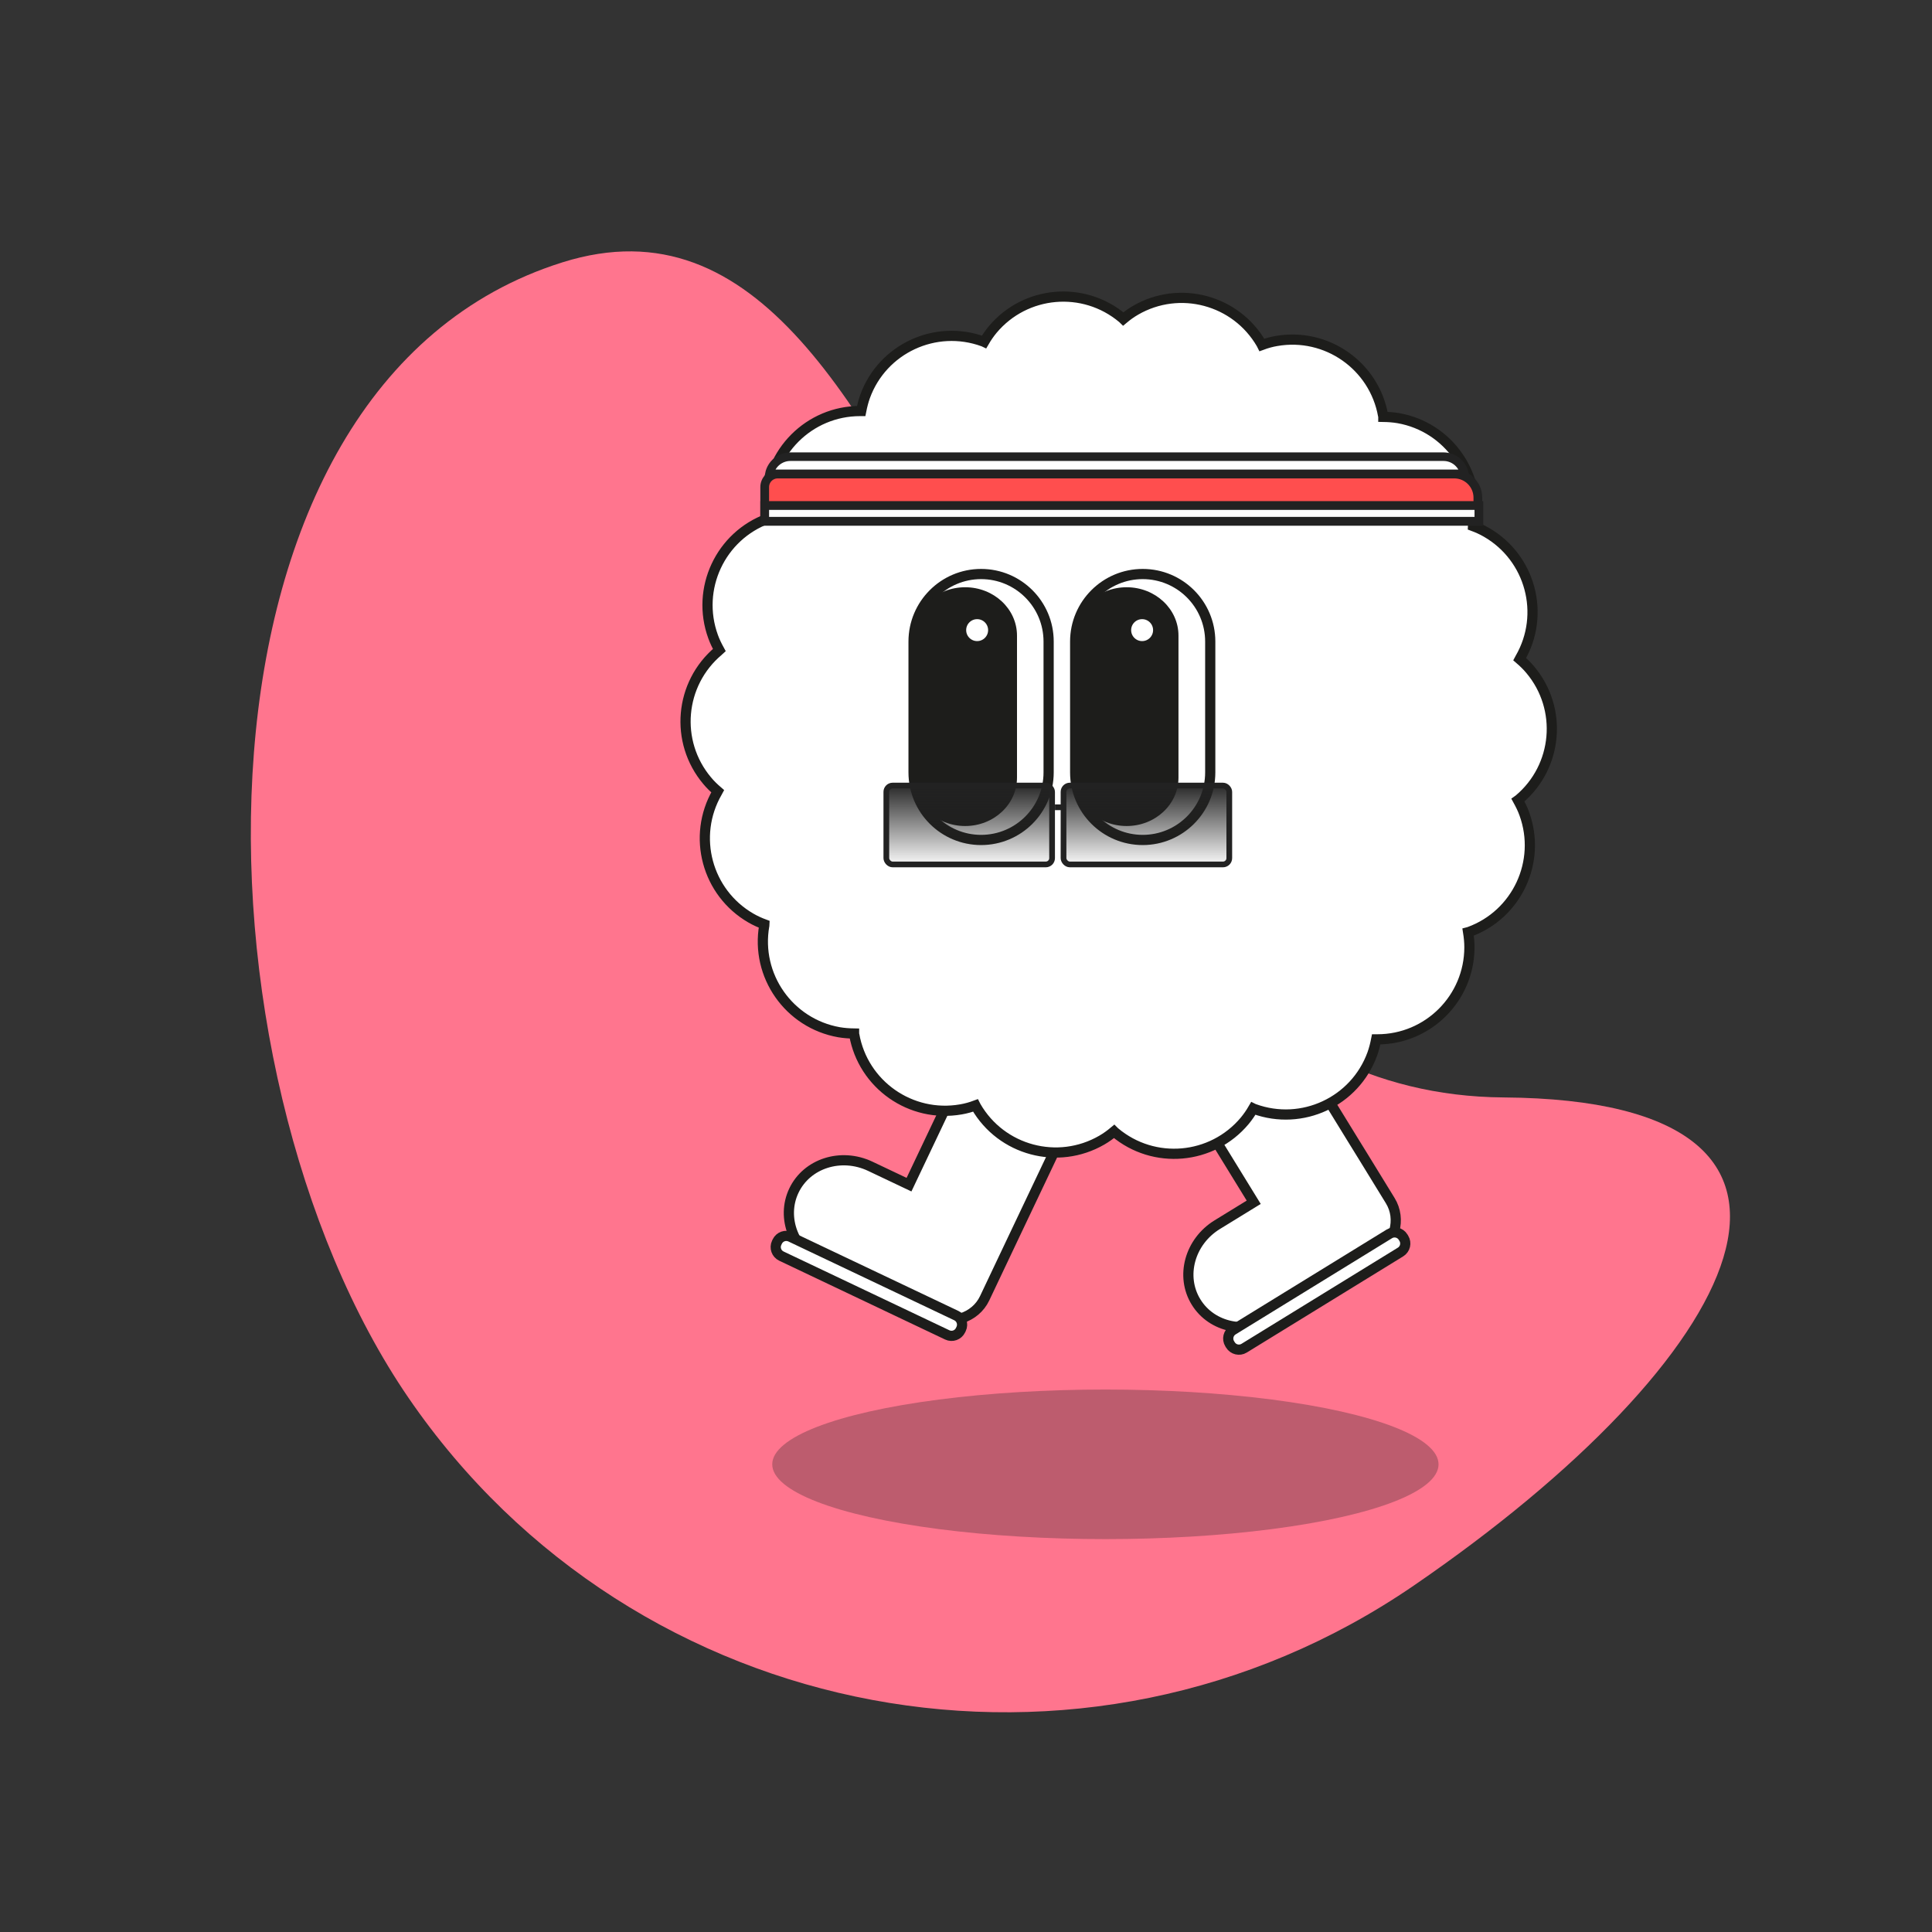 <svg width="100%" height="310" viewBox="0 0 310 310" fill="none" xmlns="http://www.w3.org/2000/svg">
<rect x="0" y="0" width="310" height="310" fill="#333333" stroke="none"/>
<g clip-path="url(#clip0_1531_15228)">
<path d="M241.259 176.089C301.631 176.533 279.708 218.183 226.854 254.411C174 290.639 101.785 277.16 65.557 224.306C29.329 171.452 27.378 61.82 90.259 42.09C153.139 22.359 156.055 175.462 241.259 176.089Z" fill="#FF758E"/>
<ellipse opacity="0.3" cx="177.366" cy="234.959" rx="53.456" ry="12" fill="#222222"/>
<path d="M170.174 160.775C165.487 158.556 160 160.307 157.918 164.691L145.855 190.085L139.637 187.135C134.95 184.915 129.463 186.666 127.381 191.05C125.3 195.434 127.409 200.797 132.096 203.017L149.178 211.137C152.541 212.736 156.484 211.482 157.987 208.324L161.544 200.825L162.812 198.15L174.875 172.756C176.957 168.372 174.848 163.009 170.16 160.789L170.174 160.775Z" fill="white" stroke="#1D1D1B" stroke-width="1.636" stroke-miterlimit="10"/>
<path d="M153.459 211.102L126.848 198.461C126.05 198.082 125.096 198.421 124.717 199.219L124.622 199.418C124.243 200.216 124.583 201.17 125.381 201.549L151.992 214.191C152.79 214.57 153.744 214.23 154.123 213.432L154.218 213.233C154.596 212.435 154.257 211.481 153.459 211.102Z" fill="white" stroke="#1D1D1B" stroke-width="1.636" stroke-miterlimit="10"/>
<path d="M189.833 156.557C185.422 159.273 183.891 164.829 186.442 168.964L201.166 192.911L195.307 196.51C190.895 199.226 189.365 204.781 191.915 208.917C194.452 213.053 200.104 214.198 204.516 211.482L220.632 201.569C223.803 199.612 224.906 195.627 223.072 192.649L218.73 185.577L217.172 183.054L202.448 159.107C199.911 154.971 194.259 153.827 189.847 156.543L189.833 156.557Z" fill="white" stroke="#1D1D1B" stroke-width="1.636" stroke-miterlimit="10"/>
<path d="M222.933 197.979L197.837 213.412C197.085 213.874 196.85 214.859 197.312 215.612L197.428 215.8C197.891 216.552 198.876 216.787 199.628 216.324L224.724 200.891C225.476 200.428 225.711 199.444 225.248 198.691L225.133 198.503C224.67 197.751 223.685 197.516 222.933 197.979Z" fill="white" stroke="#1D1D1B" stroke-width="1.636" stroke-miterlimit="10"/>
<path d="M243.565 128.39C243.565 128.39 243.662 128.321 243.717 128.28C249.976 123.027 250.789 113.707 245.537 107.462C245.013 106.828 244.434 106.277 243.827 105.753C243.855 105.698 243.896 105.656 243.924 105.601C248.004 98.529 245.578 89.499 238.519 85.418C237.803 85.004 237.072 84.673 236.327 84.398C236.327 84.343 236.355 84.273 236.369 84.218C237.789 76.181 232.412 68.516 224.375 67.096C223.561 66.958 222.762 66.903 221.962 66.889C221.962 66.834 221.962 66.765 221.934 66.71C220.514 58.672 212.849 53.309 204.812 54.716C203.998 54.853 203.226 55.074 202.482 55.35C202.454 55.295 202.427 55.239 202.399 55.184C198.318 48.112 189.275 45.699 182.216 49.78C181.499 50.194 180.851 50.662 180.244 51.172C180.203 51.131 180.162 51.09 180.107 51.048C173.848 45.796 164.528 46.623 159.289 52.868C158.765 53.502 158.31 54.164 157.911 54.853C157.855 54.826 157.8 54.798 157.745 54.785C150.08 52 141.588 55.943 138.803 63.622C138.527 64.394 138.334 65.179 138.182 65.951C138.127 65.951 138.058 65.951 138.003 65.951C129.842 65.951 123.224 72.569 123.224 80.73C123.224 81.558 123.307 82.357 123.431 83.143C123.376 83.157 123.321 83.171 123.252 83.198C115.586 85.983 111.63 94.475 114.415 102.141C114.69 102.913 115.049 103.63 115.435 104.333C115.393 104.374 115.338 104.402 115.283 104.443C109.024 109.696 108.211 119.015 113.463 125.26C113.987 125.895 114.566 126.446 115.173 126.97C115.145 127.025 115.104 127.066 115.076 127.122C110.996 134.194 113.422 143.224 120.481 147.305C121.197 147.718 121.928 148.049 122.673 148.325C122.673 148.38 122.645 148.449 122.631 148.504C121.211 156.542 126.588 164.207 134.625 165.627C135.439 165.765 136.238 165.82 137.038 165.834C137.038 165.889 137.038 165.958 137.066 166.013C138.486 174.05 146.151 179.413 154.188 178.007C155.002 177.869 155.774 177.649 156.518 177.373C156.546 177.428 156.573 177.483 156.601 177.538C160.682 184.611 169.725 187.023 176.784 182.943C177.501 182.529 178.149 182.06 178.756 181.55C178.797 181.591 178.838 181.633 178.893 181.674C185.152 186.927 194.472 186.1 199.711 179.854C200.235 179.22 200.69 178.558 201.089 177.869C201.145 177.897 201.2 177.924 201.255 177.938C208.92 180.723 217.413 176.78 220.197 169.101C220.473 168.329 220.666 167.543 220.818 166.771C220.873 166.771 220.942 166.771 220.997 166.771C229.158 166.771 235.776 160.154 235.776 151.992C235.776 151.165 235.693 150.365 235.569 149.58C235.624 149.566 235.679 149.552 235.748 149.524C243.414 146.74 247.37 138.247 244.585 130.582C244.31 129.81 243.951 129.093 243.565 128.39V128.39Z" fill="white" stroke="#1D1D1B" stroke-width="1.636" stroke-miterlimit="10"/>
<path d="M168.258 102.942C168.258 96.958 163.407 92.106 157.422 92.106C151.437 92.106 146.586 96.958 146.586 102.942V123.939C146.586 129.924 151.437 134.775 157.422 134.775C163.407 134.775 168.258 129.924 168.258 123.939V102.942Z" fill="white" stroke="#1D1D1B" stroke-width="1.636" stroke-miterlimit="10"/>
<path d="M194.19 102.942C194.19 96.958 189.338 92.106 183.354 92.106C177.369 92.106 172.518 96.958 172.518 102.942V123.939C172.518 129.924 177.369 134.775 183.354 134.775C189.338 134.775 194.19 129.924 194.19 123.939V102.942Z" fill="white" stroke="#1D1D1B" stroke-width="1.636" stroke-miterlimit="10"/>
<path d="M163.183 101.985C163.183 97.701 159.458 94.227 154.864 94.227C150.27 94.227 146.546 97.701 146.546 101.985V124.781C146.546 129.065 150.27 132.538 154.864 132.538C159.458 132.538 163.183 129.065 163.183 124.781V101.985Z" fill="#1D1D1B"/>
<path d="M189.093 101.985C189.093 97.701 185.369 94.227 180.774 94.227C176.18 94.227 172.456 97.701 172.456 101.985V124.781C172.456 129.065 176.18 132.538 180.774 132.538C185.369 132.538 189.093 129.065 189.093 124.781V101.985Z" fill="#1D1D1B"/>
<path d="M183.259 103.685C184.683 103.685 185.837 102.531 185.837 101.107C185.837 99.683 184.683 98.529 183.259 98.529C181.835 98.529 180.681 99.683 180.681 101.107C180.681 102.531 181.835 103.685 183.259 103.685Z" fill="white" stroke="#1D1D1B" stroke-width="1.636" stroke-miterlimit="10"/>
<path d="M156.788 103.685C158.212 103.685 159.366 102.531 159.366 101.107C159.366 99.683 158.212 98.529 156.788 98.529C155.364 98.529 154.21 99.683 154.21 101.107C154.21 102.531 155.364 103.685 156.788 103.685Z" fill="white" stroke="#1D1D1B" stroke-width="1.636" stroke-miterlimit="10"/>
<rect x="170.649" y="126.048" width="26.597" height="12.656" rx="1.009" fill="url(#paint0_linear_1531_15228)" stroke="#222222" stroke-width="0.917"/>
<rect x="142.217" y="126.048" width="26.597" height="12.656" rx="1.009" fill="url(#paint1_linear_1531_15228)" stroke="#222222" stroke-width="0.917"/>
<rect x="169.272" y="129.075" width="1.284" height="0.917" fill="#222222"/>
<path d="M124.791 76.062H233.346C235.437 76.062 237.132 77.757 237.132 79.848V83.634H122.701V78.152C122.701 76.998 123.637 76.062 124.791 76.062Z" fill="#FF4E4E" stroke="#222222" stroke-width="1.402"/>
<rect x="122.702" y="81.112" width="114.596" height="2.528" fill="white" stroke="#222222" stroke-width="1.404"/>
<path d="M126.823 73.277H231.614C233.277 73.277 234.664 74.458 234.983 76.028H123.454C123.772 74.458 125.16 73.277 126.823 73.277Z" fill="white" stroke="#222222" stroke-width="1.375"/>
</g>
<defs>
<linearGradient id="paint0_linear_1531_15228" x1="183.948" y1="125.59" x2="183.948" y2="139.163" gradientUnits="userSpaceOnUse">
<stop stop-color="#222222"/>
<stop offset="1" stop-color="#222222" stop-opacity="0"/>
</linearGradient>
<linearGradient id="paint1_linear_1531_15228" x1="155.516" y1="125.59" x2="155.516" y2="139.163" gradientUnits="userSpaceOnUse">
<stop stop-color="#222222"/>
<stop offset="1" stop-color="#222222" stop-opacity="0"/>
</linearGradient>
<clipPath id="clip0_1531_15228">
<rect width="310" height="310" fill="white"/>
</clipPath>
</defs>
</svg>
